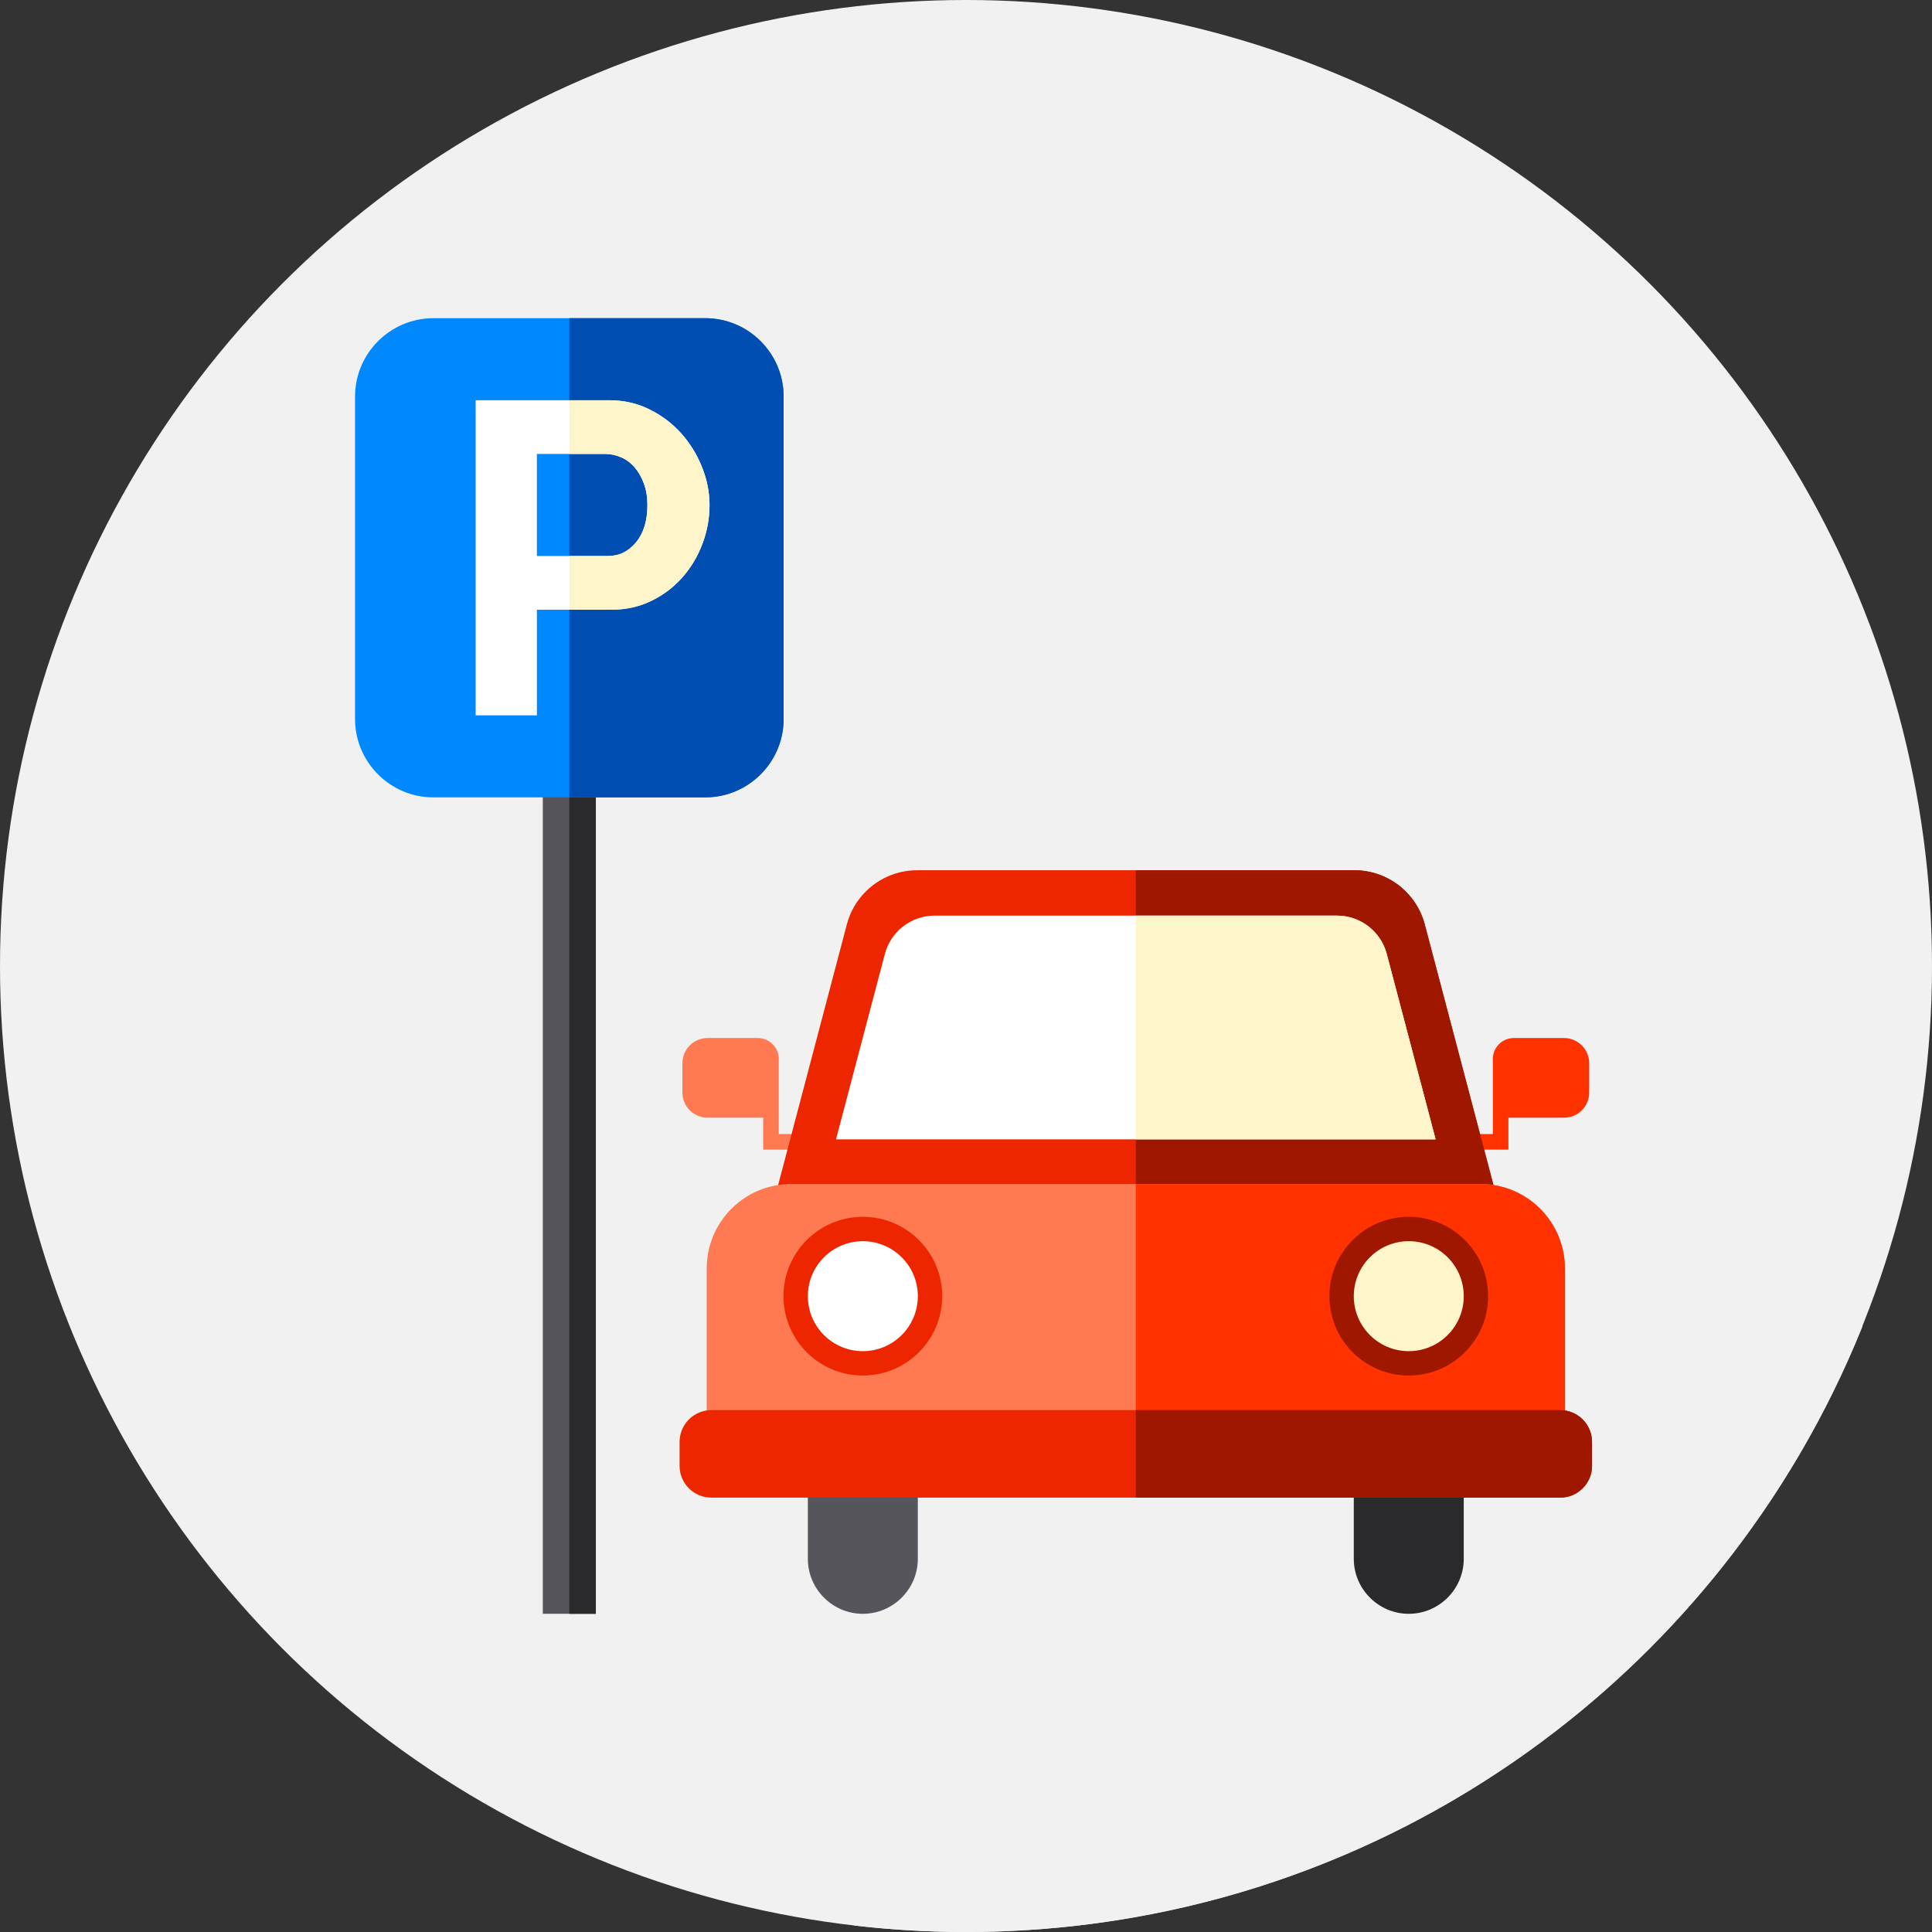<?xml version="1.0"?>
<svg xmlns="http://www.w3.org/2000/svg" xmlns:xlink="http://www.w3.org/1999/xlink" xmlns:svgjs="http://svgjs.com/svgjs" version="1.1" width="512" height="512" x="0" y="0" viewBox="0 0 512 512" style="enable-background:new 0 0 512 512" xml:space="preserve" class=""><rect x="0" y="0" width="512" height="512" fill="#333333" stroke="none"/><g>
<circle xmlns="http://www.w3.org/2000/svg" style="" cx="256" cy="256" r="256" fill="#f1f1f1" data-original="#9cfdff" class=""/>
<path xmlns="http://www.w3.org/2000/svg" style="" d="M493.583,351.484l-73.373-73.148c-1.166-1.945-3.294-3.247-5.727-3.247h-3.728l-37.459-38.043  c-3.569-3.986-8.735-6.423-14.358-6.423h-16.586L202.618,91.572c-3.807-4.427-9.429-7.248-15.691-7.248h-72.094  c-11.408,0-20.741,9.333-20.741,20.741v85.507c0,5.859,2.47,11.16,6.415,14.936l43.348,43.298v178.87l82.619,82.619  C236.164,511.408,246.012,512,256,512C363.63,512,455.733,445.572,493.583,351.484z" fill="#f1f1f1" data-original="#00e8f2" class=""/>
<path xmlns="http://www.w3.org/2000/svg" style="" d="M206.379,300.544v-19.907c0-3.064-2.484-5.547-5.547-5.547h-13.315c-3.685,0-6.672,2.987-6.672,6.672  v7.768c0,3.685,2.987,6.672,6.672,6.672h14.739v8.465h8.764v-4.123H206.379z" fill="#ff7a53" data-original="#ff7a53"/>
<path xmlns="http://www.w3.org/2000/svg" style="" d="M395.621,300.544v-19.907c0-3.064,2.484-5.547,5.547-5.547h13.315c3.685,0,6.672,2.987,6.672,6.672  v7.768c0,3.685-2.987,6.672-6.672,6.672h-14.739v8.465h-8.764v-4.123H395.621z" fill="#ff3200" data-original="#ff3200"/>
<path xmlns="http://www.w3.org/2000/svg" style="" d="M228.661,427.676L228.661,427.676c-8.014,0-14.572-6.557-14.572-14.572v-29.978h29.143v29.978  C243.233,421.119,236.675,427.676,228.661,427.676z" fill="#57555c" data-original="#57555c" class=""/>
<path xmlns="http://www.w3.org/2000/svg" style="" d="M373.339,427.676L373.339,427.676c-8.014,0-14.572-6.557-14.572-14.572v-29.978h29.143v29.978  C387.911,421.119,381.353,427.676,373.339,427.676z" fill="#2a2a2c" data-original="#2a2a2c"/>
<path xmlns="http://www.w3.org/2000/svg" style="" d="M358.938,230.624H243.062c-8.755,0-16.412,5.899-18.644,14.366l-18.304,69.43h189.773l-18.304-69.43  C375.35,236.523,367.694,230.624,358.938,230.624z" fill="#ee2600" data-original="#ee2600" class=""/>
<path xmlns="http://www.w3.org/2000/svg" style="" d="M395.888,314.417H301v-83.793h57.941c8.75,0,16.407,5.898,18.643,14.364l18.135,68.794  L395.888,314.417z" fill="#a01700" data-original="#a01700"/>
<path xmlns="http://www.w3.org/2000/svg" style="" d="M380.455,301.946l-12.953-49.132c-1.579-5.991-6.997-10.166-13.193-10.166H247.691  c-6.196,0-11.614,4.175-13.193,10.166l-12.953,49.132H380.455z" fill="#ffffff" data-original="#ffffff" class=""/>
<path xmlns="http://www.w3.org/2000/svg" style="" d="M380.454,301.945H301V242.65h53.312c6.194,0,11.609,4.176,13.192,10.164L380.454,301.945z" fill="#fff5cb" data-original="#fff5cb"/>
<path xmlns="http://www.w3.org/2000/svg" style="" d="M414.714,336.145v49.147H187.289v-49.147c0-12.355,10.013-22.368,22.358-22.368h182.699  c0.131,0,0.253,0,0.384,0.009C404.907,313.983,414.714,323.921,414.714,336.145z" fill="#ff7a53" data-original="#ff7a53"/>
<path xmlns="http://www.w3.org/2000/svg" style="" d="M414.714,336.145v49.147H301.002v-71.506h91.729C404.907,313.983,414.714,323.921,414.714,336.145z" fill="#ff3200" data-original="#ff3200"/>
<circle xmlns="http://www.w3.org/2000/svg" style="" cx="228.66" cy="343.5" r="21.03" fill="#ee2600" data-original="#ee2600" class=""/>
<circle xmlns="http://www.w3.org/2000/svg" style="" cx="228.66" cy="343.5" r="14.572" fill="#ffffff" data-original="#ffffff" class=""/>
<circle xmlns="http://www.w3.org/2000/svg" style="" cx="373.34" cy="343.5" r="21.03" fill="#a01700" data-original="#a01700"/>
<circle xmlns="http://www.w3.org/2000/svg" style="" cx="373.34" cy="343.5" r="14.572" fill="#fff5cb" data-original="#fff5cb"/>
<path xmlns="http://www.w3.org/2000/svg" style="" d="M421.908,382.107v6.369c0,4.627-3.784,8.411-8.411,8.411h-224.99c-4.627,0-8.411-3.784-8.411-8.411  v-6.369c0-4.627,3.784-8.411,8.411-8.411h224.99C418.124,373.696,421.908,377.48,421.908,382.107z" fill="#ee2600" data-original="#ee2600" class=""/>
<path xmlns="http://www.w3.org/2000/svg" style="" d="M421.908,382.107v6.369c0,4.627-3.784,8.411-8.411,8.411H301.002v-23.192h112.495  C418.124,373.696,421.908,377.48,421.908,382.107z" fill="#a01700" data-original="#a01700"/>
<rect xmlns="http://www.w3.org/2000/svg" x="143.85" y="201.54" style="" width="14.05" height="226.13" fill="#57555c" data-original="#57555c" class=""/>
<rect xmlns="http://www.w3.org/2000/svg" x="150.88" y="201.54" style="" width="7.03" height="226.14" fill="#2a2a2c" data-original="#2a2a2c"/>
<path xmlns="http://www.w3.org/2000/svg" style="" d="M186.927,211.314h-72.094c-11.408,0-20.741-9.333-20.741-20.741v-85.507  c0-11.408,9.333-20.741,20.741-20.741h72.094c11.408,0,20.741,9.333,20.741,20.741v85.507  C207.668,201.98,198.335,211.314,186.927,211.314z" fill="#0088ff" data-original="#0088ff" class=""/>
<path xmlns="http://www.w3.org/2000/svg" style="" d="M207.67,105.07v85.5c0,11.41-9.34,20.74-20.74,20.74h-36.05V84.32h36.05  C198.33,84.32,207.67,93.66,207.67,105.07z" fill="#004eb1" data-original="#004eb1"/>
<path xmlns="http://www.w3.org/2000/svg" style="" d="M126.052,189.572v-83.506h35.402c3.841,0,7.39,0.805,10.644,2.411  c3.253,1.608,6.057,3.725,8.409,6.351c2.352,2.628,4.194,5.607,5.528,8.939c1.332,3.334,1.999,6.685,1.999,10.056  c0,3.528-0.629,6.959-1.882,10.291c-1.255,3.333-3.019,6.292-5.292,8.88c-2.275,2.588-5.019,4.666-8.233,6.234  c-3.216,1.569-6.744,2.352-10.585,2.352h-19.759v27.992L126.052,189.572L126.052,189.572z M142.282,147.348H161.1  c2.979,0,5.469-1.215,7.468-3.646c2-2.43,2.999-5.723,2.999-9.88c0-2.117-0.314-4.017-0.941-5.704  c-0.629-1.685-1.452-3.117-2.47-4.293c-1.02-1.176-2.216-2.058-3.587-2.646c-1.373-0.588-2.764-0.882-4.175-0.882h-18.113v27.051  H142.282z" fill="#ffffff" data-original="#ffffff" class=""/>
<path xmlns="http://www.w3.org/2000/svg" style="" d="M186.03,123.77c-1.33-3.33-3.17-6.31-5.52-8.94c-2.36-2.63-5.16-4.74-8.41-6.35  c-3.26-1.61-6.81-2.41-10.65-2.41h-10.57v14.23h9.51c1.42,0,2.81,0.29,4.18,0.88s2.57,1.47,3.59,2.65c1.02,1.17,1.84,2.6,2.47,4.29  c0.62,1.69,0.94,3.59,0.94,5.7c0,4.16-1,7.45-3,9.88c-2,2.43-4.49,3.65-7.47,3.65h-10.22v14.23h11.16c3.84,0,7.37-0.78,10.59-2.35  c3.21-1.57,5.95-3.65,8.23-6.24c2.27-2.58,4.04-5.54,5.29-8.88c1.26-3.33,1.88-6.76,1.88-10.29  C188.03,130.45,187.37,127.1,186.03,123.77z" fill="#fff5cb" data-original="#fff5cb"/>
<g xmlns="http://www.w3.org/2000/svg">
</g>
<g xmlns="http://www.w3.org/2000/svg">
</g>
<g xmlns="http://www.w3.org/2000/svg">
</g>
<g xmlns="http://www.w3.org/2000/svg">
</g>
<g xmlns="http://www.w3.org/2000/svg">
</g>
<g xmlns="http://www.w3.org/2000/svg">
</g>
<g xmlns="http://www.w3.org/2000/svg">
</g>
<g xmlns="http://www.w3.org/2000/svg">
</g>
<g xmlns="http://www.w3.org/2000/svg">
</g>
<g xmlns="http://www.w3.org/2000/svg">
</g>
<g xmlns="http://www.w3.org/2000/svg">
</g>
<g xmlns="http://www.w3.org/2000/svg">
</g>
<g xmlns="http://www.w3.org/2000/svg">
</g>
<g xmlns="http://www.w3.org/2000/svg">
</g>
<g xmlns="http://www.w3.org/2000/svg">
</g>
</g></svg>
